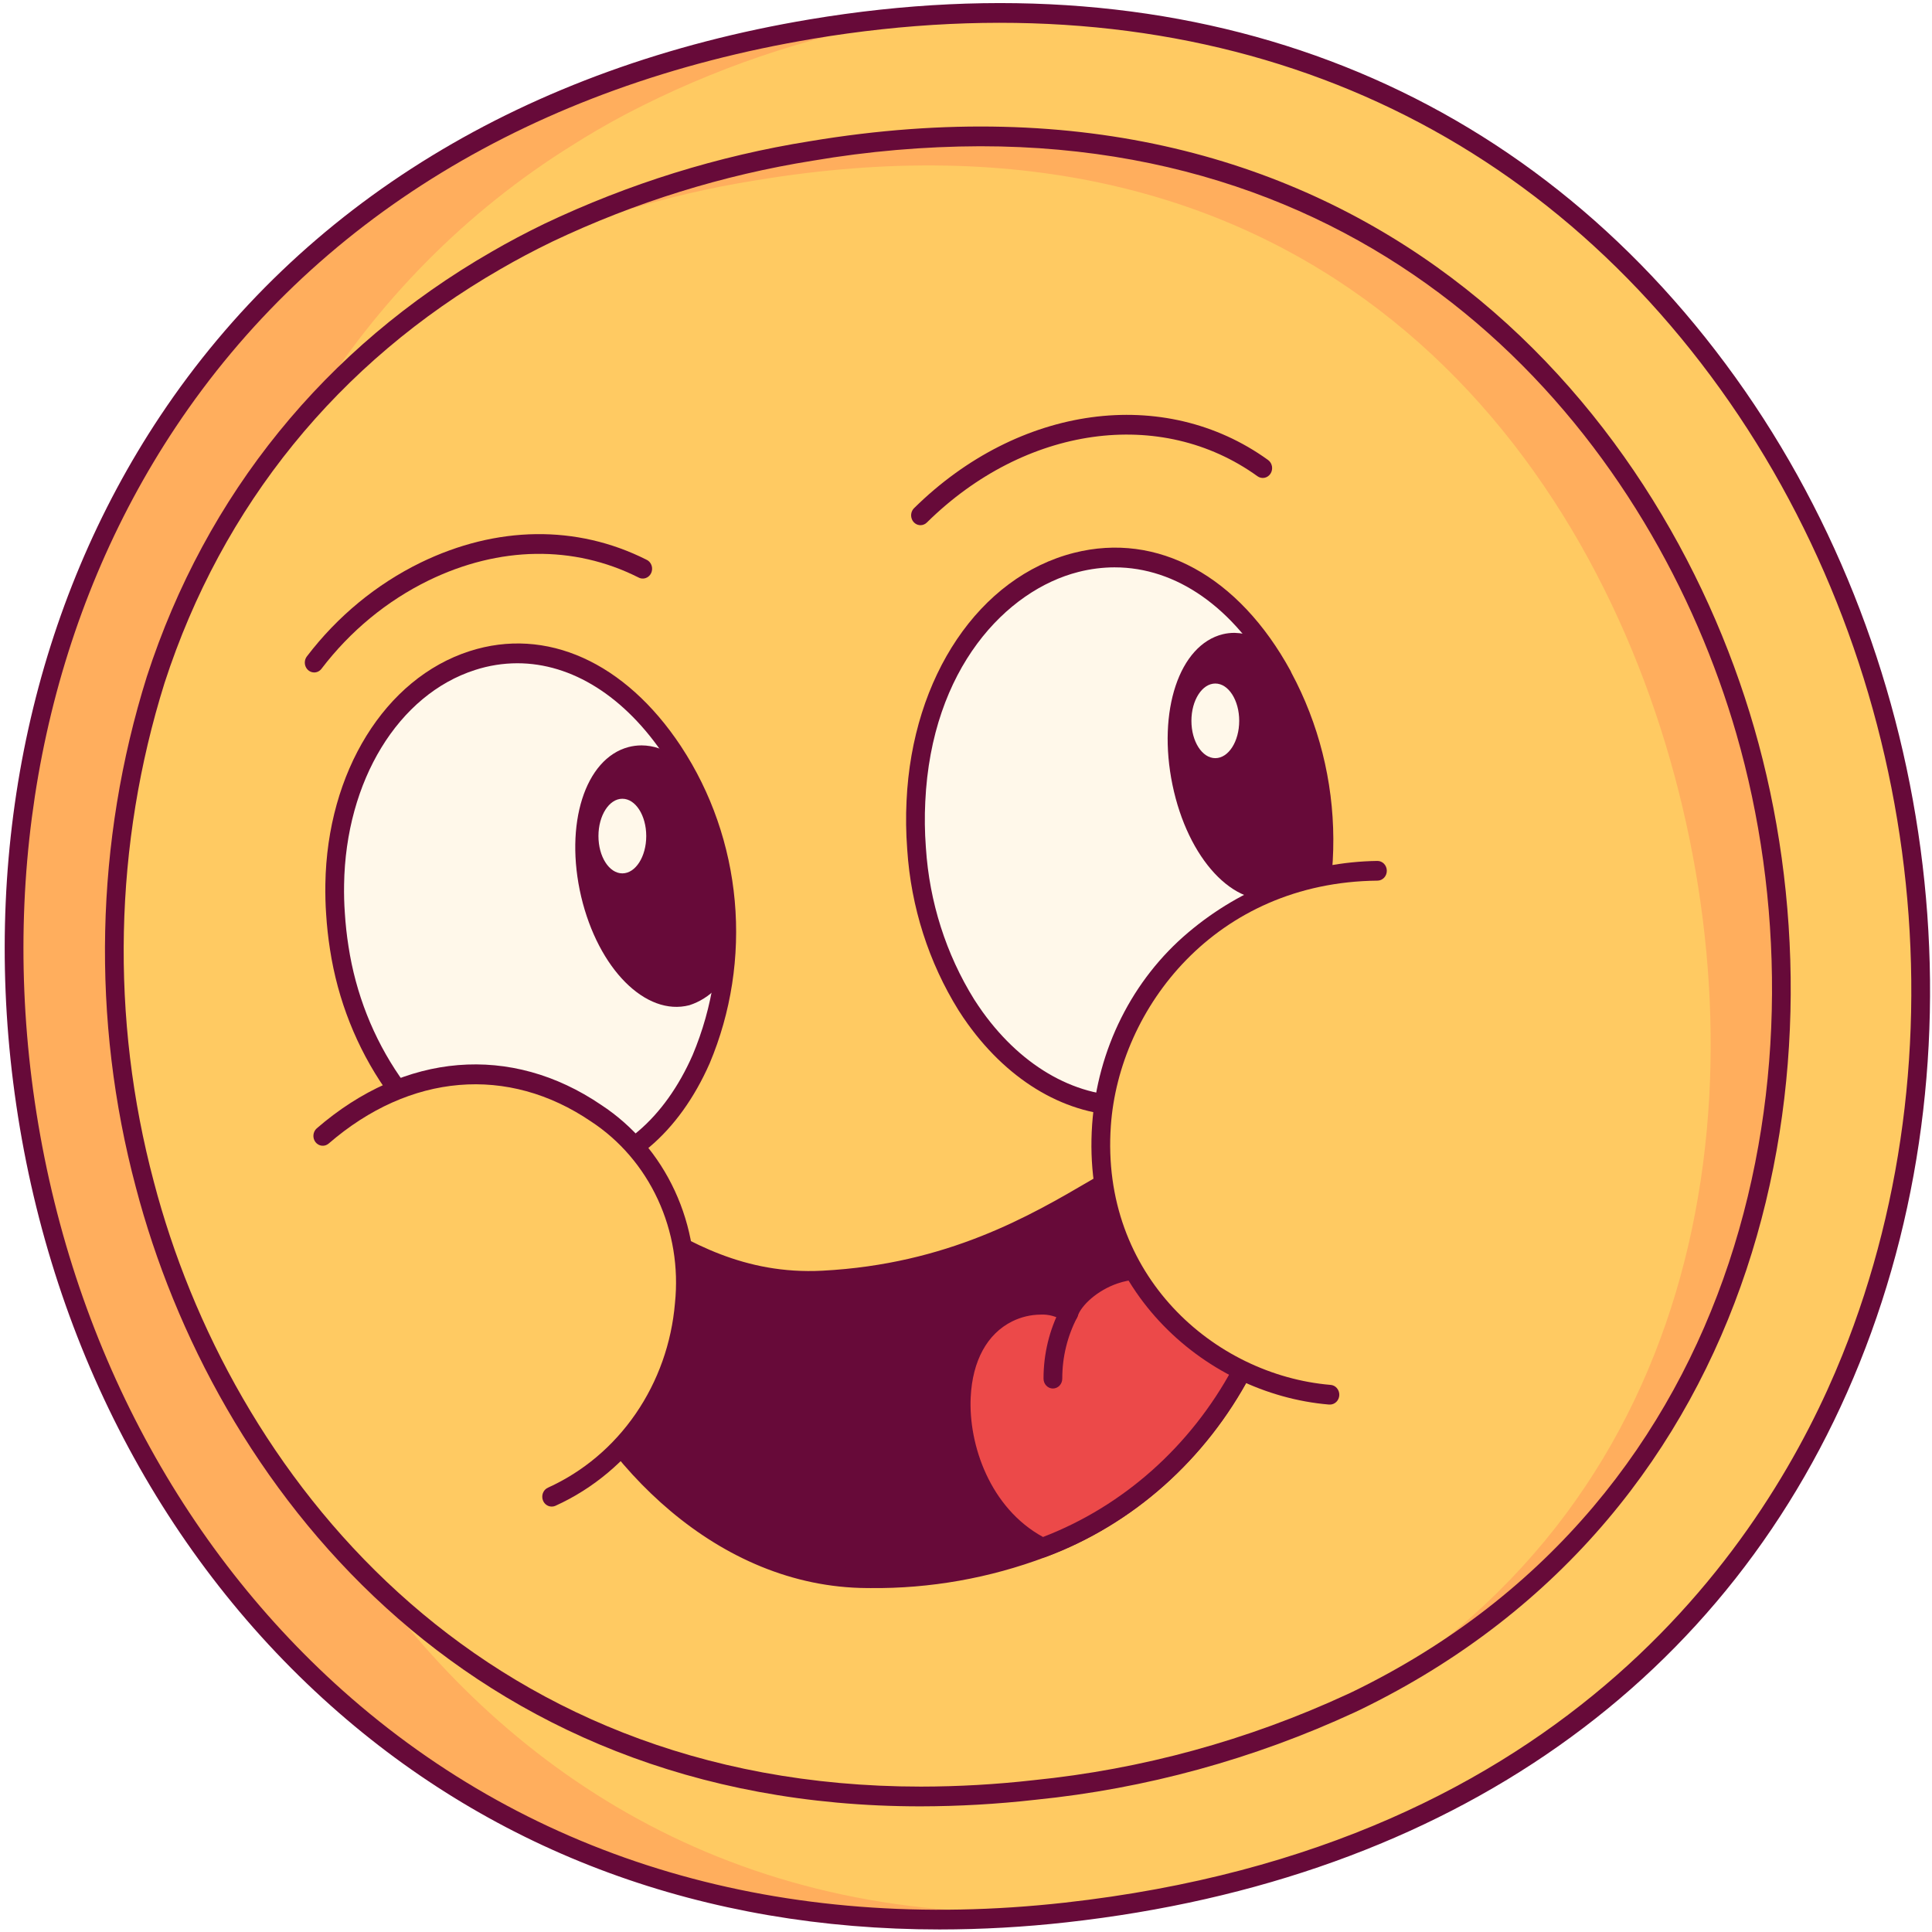 <?xml version="1.0" encoding="UTF-8" standalone="no"?>
<svg
   width="160"
   height="160"
   viewBox="0 0 160 160"
   fill="none"
   version="1.1"
   id="svg88"
   sodipodi:docname="fav_logo_small_00.svg"
   inkscape:version="1.2.2 (b0a8486, 2022-12-01)"
   inkscape:export-filename="logo.png"
   inkscape:export-xdpi="26.030001"
   inkscape:export-ydpi="26.030001"
   xmlns:inkscape="http://www.inkscape.org/namespaces/inkscape"
   xmlns:sodipodi="http://sodipodi.sourceforge.net/DTD/sodipodi-0.dtd"
   xmlns="http://www.w3.org/2000/svg"
   xmlns:svg="http://www.w3.org/2000/svg">
  <sodipodi:namedview
     id="namedview90"
     pagecolor="#ffffff"
     bordercolor="#000000"
     borderopacity="0.25"
     inkscape:showpageshadow="2"
     inkscape:pageopacity="0.0"
     inkscape:pagecheckerboard="0"
     inkscape:deskcolor="#d1d1d1"
     showgrid="false"
     inkscape:zoom="3.1982184"
     inkscape:cx="-1.5633704"
     inkscape:cy="74.572767"
     inkscape:window-width="1669"
     inkscape:window-height="933"
     inkscape:window-x="102"
     inkscape:window-y="31"
     inkscape:window-maximized="0"
     inkscape:current-layer="g81" />
  <g
     clip-path="url(#clip0_38_863)"
     id="g81"
     transform="translate(0.397,0.198)">
    <path
       d="M 66.784,2.217 C 171.517,-15.303 197.386,145.979 87.857,158.189 -12.241,169.346 -34.889,19.225 66.784,2.217 Z"
       fill="#ffca62"
       id="path29"
       style="stroke-width:1" />
    <path
       d="m 89.616,157.968 c -0.582,0.073 -1.172,0.146 -1.761,0.212 C -12.239,169.343 -34.884,19.217 66.783,2.211 70.151,1.648 73.435,1.267 76.636,1.069 75.867,1.191 75.1,1.322 74.315,1.461 66.364,2.853 58.653,5.479 51.436,9.254 49.868,10.086 48.348,10.967 46.889,11.898 38.231,17.304 30.874,24.734 25.387,33.614 13.144,53.452 11.283,78.61 16.38,99.917 c 2.65,11.149 7.413,21.622 14.003,30.789 12.258,16.858 31.715,29.278 59.233,27.263 z"
       fill="#ffae5d"
       id="path31"
       style="stroke-width:1" />
    <path
       d="m 111.904,140.66 c -0.132,0.065 -0.264,0.132 -0.396,0.188 -8.325,3.853 -17.183,6.28 -26.237,7.189 C 41.857,152.876 18.451,124.054 11.601,97.908 4.681,71.502 11.22,38.313 40.67,21.373 c 1.388,-0.808 2.839,-1.575 4.337,-2.301 6.935,-3.296 14.267,-5.574 21.791,-6.773 44.686,-7.475 69.589,21.201 77.339,48.024 7.89,27.329 1.17,64.124 -32.234,80.338 z"
       fill="#ffae5d"
       id="path33"
       style="stroke-width:1" />
    <path
       d="m 111.508,140.848 c -8.325,3.853 -17.183,6.28 -26.237,7.189 C 41.857,152.876 18.451,124.054 11.601,97.908 4.681,71.502 11.22,38.314 40.67,21.373 47.51,18.154 54.733,15.925 62.141,14.747 106.827,7.272 129.946,34.77 137.929,62.77 c 7.734,27.11 3.293,60.9 -26.421,78.078 z"
       fill="#ffca62"
       id="path35"
       style="stroke-width:1" />
    <path
       d="m 75.833,149.396 c -37.83,0 -58.566,-26.789 -64.979,-51.266 -3.697,-13.881 -3.381,-28.607 0.91,-42.298 4.896,-15.087 14.763,-27.248 28.535,-35.171 1.368,-0.796 2.845,-1.58 4.384,-2.326 7,-3.327 14.401,-5.628 21.995,-6.838 45.175,-7.556 70.365,21.454 78.201,48.592 7.983,27.655 1.171,64.896 -32.648,81.315 -0.142,0.071 -0.286,0.14 -0.428,0.202 -8.394,3.883 -17.325,6.329 -26.454,7.246 -3.161,0.358 -6.337,0.539 -9.516,0.544 z M 80.771,11.913 c -4.64,0.015 -9.271,0.415 -13.85,1.196 -7.454,1.186 -14.718,3.443 -21.589,6.708 -1.505,0.73 -2.948,1.496 -4.286,2.274 -13.427,7.725 -23.047,19.574 -27.815,34.268 -4.191,13.381 -4.498,27.772 -0.882,41.338 6.262,23.902 26.536,50.061 63.518,50.064 3.114,-0.004 6.226,-0.181 9.322,-0.531 8.971,-0.902 17.748,-3.305 25.998,-7.119 0.145,-0.064 0.266,-0.123 0.388,-0.183 h 0.006 C 144.562,123.921 151.193,87.57 143.399,60.569 136.578,36.965 116.312,11.913 80.771,11.913 Z"
       fill="#670a39"
       id="path37"
       style="stroke-width:1" />
    <path
       d="m 103.154,111.956 c -0.208,0.442 -0.42,0.874 -0.649,1.298 -3.636,6.864 -9.525,12.1 -16.565,14.726 -4.662,1.755 -9.586,2.61 -14.536,2.525 -19.596,-0.107 -30.87,-25.541 -26.481,-30.617 4.034,-4.646 9.941,6.636 22.826,5.962 20.696,-1.08 27.255,-15.548 34.367,-9.477 3.773,3.217 2.94,11.522 1.039,15.583 z"
       fill="#670a39"
       id="path39"
       style="stroke-width:1" />
    <path
       d="M 71.673,131.318 H 71.398 C 59.006,131.249 49.255,121.15 45.087,111.171 c -2.204,-5.28 -2.487,-9.815 -0.74,-11.833 2.348,-2.705 5.239,-0.963 8.587,1.053 3.687,2.221 8.275,4.983 14.774,4.645 10.362,-0.542 17.223,-4.556 22.226,-7.487 5.093,-2.981 8.773,-5.137 12.671,-1.808 4.286,3.656 3.109,12.599 1.241,16.578 -0.214,0.455 -0.434,0.898 -0.67,1.337 -3.719,7.038 -9.754,12.404 -16.971,15.09 -4.661,1.754 -9.581,2.625 -14.531,2.574 z M 47.208,99.58 c -0.328,0 -0.652,0.077 -0.948,0.224 -0.296,0.147 -0.558,0.362 -0.766,0.629 -1.288,1.489 -0.881,5.541 1.015,10.08 3.965,9.497 13.202,19.107 24.898,19.171 4.857,0.082 9.689,-0.756 14.264,-2.475 6.868,-2.555 12.613,-7.66 16.154,-14.357 0.225,-0.42 0.432,-0.837 0.632,-1.264 1.85,-3.949 2.462,-11.782 -0.829,-14.589 -2.948,-2.52 -5.633,-1.138 -10.939,1.967 -5.14,3.009 -12.18,7.131 -22.904,7.69 -6.95,0.369 -11.963,-2.655 -15.622,-4.858 -2.247,-1.35 -3.769,-2.22 -4.953,-2.22 z"
       fill="#670a39"
       id="path41"
       style="stroke-width:1" />
    <path
       d="m 102.504,113.254 c -3.636,6.864 -9.525,12.1 -16.565,14.727 -4.607,-2.324 -6.95,-7.829 -6.721,-12.512 0.375,-7.631 6.821,-8.549 8.902,-6.936 0.728,-2.183 5.663,-5.641 10.592,-2.014 1.588,1.162 3.491,4.531 3.792,6.735 z"
       fill="#ec4949"
       id="path43"
       style="stroke-width:1" />
    <path
       d="m 85.939,128.794 c -0.116,0 -0.231,-0.029 -0.336,-0.081 -5.237,-2.641 -7.383,-8.74 -7.16,-13.289 0.241,-4.916 2.807,-6.91 4.314,-7.662 1.57,-0.812 3.381,-0.937 5.038,-0.346 0.973,-1.375 2.339,-2.385 3.898,-2.883 1.254,-0.417 2.584,-0.515 3.881,-0.287 1.297,0.228 2.525,0.776 3.582,1.598 1.784,1.309 3.783,4.854 4.112,7.291 0.023,0.176 -0.008,0.354 -0.089,0.509 -3.72,7.041 -9.757,12.409 -16.976,15.096 -0.085,0.035 -0.175,0.053 -0.265,0.054 z M 85.783,108.673 c -0.818,0.004 -1.624,0.197 -2.363,0.564 -2.063,1.028 -3.281,3.256 -3.428,6.271 -0.193,3.94 1.605,9.186 5.989,11.581 6.647,-2.555 12.215,-7.51 15.71,-13.983 -0.377,-1.975 -2.067,-4.928 -3.424,-5.924 -0.858,-0.685 -1.861,-1.142 -2.923,-1.333 -1.062,-0.191 -2.152,-0.108 -3.177,0.238 -1.701,0.576 -3.022,1.828 -3.316,2.709 -0.04,0.12 -0.107,0.228 -0.194,0.318 -0.087,0.088 -0.193,0.154 -0.309,0.192 -0.116,0.037 -0.239,0.045 -0.358,0.024 -0.12,-0.021 -0.233,-0.072 -0.33,-0.147 -0.562,-0.365 -1.215,-0.543 -1.875,-0.511 z"
       fill="#670a39"
       id="path45"
       style="stroke-width:1" />
    <path
       d="m 88.124,108.525 c -0.871,1.672 -1.326,3.546 -1.324,5.453 z"
       fill="#ec4949"
       id="path47"
       style="stroke-width:1" />
    <path
       d="m 86.8,114.793 c -0.206,0 -0.403,-0.085 -0.549,-0.239 -0.146,-0.153 -0.227,-0.36 -0.227,-0.577 -0.004,-2.044 0.484,-4.056 1.42,-5.847 0.048,-0.096 0.114,-0.181 0.193,-0.249 0.08,-0.07 0.171,-0.121 0.27,-0.152 0.099,-0.032 0.202,-0.041 0.305,-0.029 0.102,0.011 0.202,0.044 0.292,0.096 0.09,0.053 0.17,0.123 0.234,0.208 0.064,0.084 0.111,0.182 0.139,0.286 0.028,0.104 0.036,0.214 0.023,0.321 -0.013,0.107 -0.046,0.212 -0.097,0.305 -0.809,1.55 -1.232,3.29 -1.227,5.06 0,0.216 -0.082,0.423 -0.227,0.577 -0.145,0.153 -0.343,0.239 -0.549,0.239 z"
       fill="#670a39"
       id="path49"
       style="stroke-width:1" />
    <path
       d="m 25.621,55.491 c -0.146,-2.11e-4 -0.289,-0.044 -0.413,-0.126 -0.123,-0.082 -0.223,-0.199 -0.286,-0.337 -0.063,-0.139 -0.088,-0.293 -0.071,-0.446 0.017,-0.153 0.074,-0.297 0.165,-0.417 2.533,-3.323 5.763,-5.985 9.436,-7.777 6.284,-3.049 12.91,-3.137 18.666,-0.245 0.099,0.041 0.189,0.103 0.264,0.183 0.075,0.079 0.134,0.174 0.173,0.278 0.039,0.104 0.057,0.216 0.053,0.327 -0.004,0.112 -0.03,0.222 -0.075,0.323 -0.046,0.101 -0.111,0.191 -0.191,0.264 -0.08,0.073 -0.174,0.129 -0.276,0.162 -0.101,0.034 -0.208,0.045 -0.314,0.033 C 52.646,47.702 52.543,47.668 52.451,47.612 47.119,44.936 40.957,45.027 35.103,47.87 c -3.455,1.686 -6.493,4.19 -8.875,7.316 -0.073,0.096 -0.165,0.173 -0.27,0.226 -0.105,0.053 -0.22,0.08 -0.337,0.08 z"
       fill="#670a39"
       id="path51"
       style="stroke-width:1" />
    <path
       d="m 75.834,43.296 c -0.156,1.05e-4 -0.308,-0.049 -0.436,-0.141 -0.129,-0.092 -0.228,-0.223 -0.285,-0.375 -0.057,-0.152 -0.07,-0.319 -0.036,-0.479 0.034,-0.16 0.113,-0.305 0.227,-0.417 8.659,-8.544 20.714,-10.187 29.306,-3.994 0.086,0.06 0.159,0.137 0.216,0.227 0.056,0.09 0.096,0.191 0.115,0.297 0.02,0.106 0.019,0.215 -0.002,0.321 -0.021,0.106 -0.061,0.206 -0.119,0.295 -0.058,0.089 -0.133,0.165 -0.219,0.224 -0.086,0.059 -0.182,0.099 -0.283,0.118 -0.101,0.019 -0.205,0.017 -0.305,-0.006 -0.1,-0.023 -0.195,-0.067 -0.279,-0.129 -7.991,-5.756 -19.245,-4.178 -27.369,3.835 -0.143,0.143 -0.333,0.223 -0.531,0.224 z"
       fill="#670a39"
       id="path53"
       style="stroke-width:1" />
    <path
       d="M 46.592,96.919 C 41.139,97.71 35.764,94.711 32.09,89.44 29.815,86.144 28.31,82.33 27.696,78.309 27.415,76.571 27.29,74.809 27.321,73.047 27.596,55.04 44.996,46.445 55.339,62.041 l 0.005,0.011 c 9.407,14.168 2.711,33.737 -8.753,34.866 z"
       fill="#fff8ea"
       id="path55"
       style="stroke-width:1" />
    <path
       d="m 49.029,73.66 c -1.158,-5.182 0.178,-10.01 2.995,-10.793 0.625,-0.166 1.279,-0.133 1.887,0.096 0.064,0.089 0.131,0.187 0.2,0.286 2.365,3.615 3.93,7.796 4.568,12.205 0.156,1.057 0.264,2.094 0.323,3.111 -0.203,0.72 -0.559,1.375 -1.039,1.91 -0.48,0.535 -1.069,0.933 -1.717,1.161 -2.824,0.771 -6.049,-2.8 -7.217,-7.976 z"
       fill="#670a39"
       id="path57"
       inkscape:transform-center-x="7.012463"
       inkscape:transform-center-y="1.8307235"
       style="stroke-width:1.068" />
    <path
       d="m 52.723,61.531 c 0.503,0.002 1.002,0.088 1.479,0.255 0.163,0.056 0.307,0.161 0.415,0.302 0.068,0.093 0.141,0.187 0.214,0.292 2.68,3.897 4.455,8.407 5.181,13.164 0.177,1.129 0.297,2.251 0.364,3.337 0.008,0.137 -0.013,0.275 -0.06,0.403 -0.272,0.889 -0.743,1.695 -1.373,2.351 -0.63,0.655 -1.4,1.14 -2.245,1.413 -3.612,0.942 -7.549,-3.01 -8.966,-8.993 -1.404,-5.989 0.317,-11.429 3.919,-12.384 0.351,-0.092 0.711,-0.138 1.072,-0.139 z m 0.687,1.955 c -0.439,-0.116 -0.897,-0.118 -1.337,-0.006 -2.549,0.675 -3.756,5.312 -2.629,10.122 1.128,4.81 4.266,8.303 6.826,7.635 0.54,-0.192 1.031,-0.513 1.435,-0.938 0.404,-0.425 0.711,-0.942 0.896,-1.511 -0.065,-0.96 -0.177,-1.947 -0.33,-2.94 -0.676,-4.451 -2.331,-8.672 -4.832,-12.323 z"
       fill="#670a39"
       id="path59"
       style="stroke-width:1.14" />
    <path
       d="m 44.88,97.859 c -4.869,0 -9.703,-2.769 -13.217,-7.664 -0.045,-0.059 -0.109,-0.147 -0.174,-0.236 -2.356,-3.409 -3.917,-7.353 -4.555,-11.514 -0.155,-0.987 -0.261,-1.969 -0.32,-2.919 -0.058,-0.792 -0.078,-1.632 -0.066,-2.492 0.141,-9.296 4.941,-17.055 11.947,-19.307 6.336,-2.04 12.872,0.898 17.483,7.849 0.011,0.015 0.02,0.031 0.03,0.047 2.499,3.793 4.029,8.199 4.444,12.794 0.415,4.595 -0.301,9.224 -2.077,13.444 -2.549,5.786 -6.81,9.384 -11.692,9.874 -0.597,0.084 -1.199,0.125 -1.802,0.124 z m -2.434,-43.129 c -1.186,0.002 -2.366,0.189 -3.5,0.557 -6.362,2.04 -10.718,9.187 -10.847,17.775 -0.014,0.809 0.007,1.599 0.062,2.349 0.056,0.907 0.155,1.835 0.303,2.768 0.594,3.893 2.049,7.586 4.248,10.779 l 0.173,0.234 c 3.623,5.046 8.699,7.625 13.6,6.921 h 0.033 c 4.325,-0.426 8.132,-3.683 10.445,-8.935 1.668,-3.967 2.336,-8.319 1.941,-12.637 -0.395,-4.318 -1.84,-8.456 -4.196,-12.016 -0.01,-0.015 -0.019,-0.031 -0.029,-0.047 C 51.34,57.457 46.944,54.73 42.446,54.73 Z"
       fill="#670a39"
       id="path61"
       style="stroke-width:1" />
    <path
       d="M 93.612,91.37 C 88.517,91.645 83.751,88.817 80.373,84.117 77.523,80.025 75.836,75.166 75.508,70.105 75.409,68.794 75.391,67.477 75.456,66.162 76.369,46.194 96.107,37.988 105.818,55.777 l -0.006,0.016 c 8.582,15.723 -0.121,35.53 -12.2,35.577 z"
       fill="#fff8ea"
       id="path63"
       style="stroke-width:1" />
    <path
       d="m 92.931,92.2 c -4.912,0 -9.68,-2.736 -13.181,-7.597 -0.264,-0.359 -0.509,-0.734 -0.759,-1.122 -2.477,-3.98 -3.941,-8.562 -4.254,-13.307 l -0.005,-0.082 c -0.1,-1.321 -0.118,-2.647 -0.052,-3.97 0.472,-10.297 6.046,-18.553 13.868,-20.536 6.93,-1.754 13.638,1.905 17.943,9.792 0.024,0.044 0.044,0.09 0.06,0.138 2.257,4.199 3.453,8.936 3.473,13.759 0.02,4.823 -1.137,9.571 -3.358,13.791 -3.163,5.769 -7.913,9.092 -13.026,9.12 -0.233,0.006 -0.472,0.013 -0.708,0.013 z M 91.922,46.787 c -1.014,0.002 -2.024,0.13 -3.009,0.382 -5.947,1.507 -12.175,7.978 -12.683,19.036 -0.062,1.246 -0.046,2.495 0.047,3.739 l 0.006,0.082 c 0.29,4.471 1.665,8.788 3.994,12.54 0.233,0.355 0.458,0.705 0.707,1.045 3.361,4.667 7.951,7.188 12.593,6.936 h 0.038 c 4.557,-0.017 8.824,-3.044 11.706,-8.303 2.1,-3.992 3.186,-8.485 3.155,-13.047 -0.032,-4.562 -1.182,-9.038 -3.337,-12.997 -0.023,-0.043 -0.042,-0.087 -0.058,-0.134 -3.304,-5.974 -8.069,-9.278 -13.163,-9.278 z"
       fill="#670a39"
       id="path65"
       style="stroke-width:1" />
    <path
       d="m 97.307,64.225 c -1.213,-5.569 0.465,-10.695 3.75,-11.452 0.628,-0.118 1.273,-0.1 1.894,0.052 0.621,0.153 1.203,0.437 1.71,0.834 2.704,4.232 4.304,9.101 4.646,14.143 0,0.043 0,0.073 0.009,0.116 -0.557,2.653 -1.93,4.6 -3.849,5.043 -3.292,0.745 -6.946,-3.167 -8.16,-8.737 z"
       fill="#670a39"
       id="path67"
       style="stroke-width:1.111" />
    <ellipse
       style="fill:#fff8ea;fill-opacity:1;stroke-width:1"
       id="path1378-2"
       cx="100.25"
       cy="59.499"
       rx="1.979"
       ry="3.09" />
    <path
       d="m 101.844,52.212 c 1.115,0.031 2.195,0.427 3.095,1.136 0.086,0.064 0.16,0.145 0.219,0.239 2.64,4.344 4.202,9.344 4.535,14.523 l 0.005,0.089 c 0.006,0.094 10e-4,0.187 -0.013,0.28 -0.622,3.118 -2.179,5.201 -4.271,5.709 -3.618,0.861 -7.443,-3.26 -8.711,-9.384 -1.266,-6.122 0.568,-11.603 4.175,-12.48 0.317,-0.076 0.642,-0.113 0.967,-0.111 z m 2.028,2.512 c -0.375,-0.292 -0.801,-0.501 -1.253,-0.613 -0.451,-0.113 -0.919,-0.127 -1.376,-0.043 -2.616,0.635 -3.954,5.377 -2.926,10.354 1.031,4.979 4.113,8.656 6.733,8.033 1.388,-0.337 2.501,-1.911 2.989,-4.222 -0.312,-4.808 -1.746,-9.454 -4.169,-13.508 z"
       fill="#670a39"
       id="path69"
       style="stroke-width:1.079" />
    <path
       d="M 109.712,115.301 C 99.837,114.459 89.909,105.981 90.826,92.968 91.733,80.091 102.758,72.024 113.678,71.914 Z"
       fill="#ffca62"
       id="path71"
       style="stroke-width:1" />
    <path
       d="M 45.287,123.749 C 57.189,118.583 61.061,100.211 48.971,91.985 40.541,86.25 32.036,88.927 26.323,93.872 Z"
       fill="#ffca62"
       id="path73"
       style="stroke-width:1" />
    <path
       d="m 77.415,159.592 c -19.452,0 -36.726,-6.318 -50.427,-18.544 C 12.606,128.223 3.268,109.886 0.692,89.417 -1.826,69.415 2.501,49.821 12.877,34.244 24.568,16.692 43.166,5.337 66.662,1.406 97.987,-3.833 124.924,6.296 142.502,29.93 c 17.508,23.535 21.865,56.013 11.102,82.746 -10.604,26.334 -33.925,42.786 -65.666,46.324 -3.496,0.392 -7.008,0.589 -10.524,0.592 z M 66.784,2.213 66.906,3.019 C 43.832,6.878 25.591,18 14.147,35.181 3.995,50.422 -0.234,69.604 2.23,89.203 4.756,109.27 13.904,127.24 27.986,139.805 43.784,153.897 64.458,159.971 87.772,157.372 129.809,152.687 146.165,126.956 152.173,112.035 162.719,85.845 158.443,54.01 141.277,30.935 124.063,7.79 97.65,-2.125 66.906,3.016 Z"
       fill="#670a39"
       id="path75"
       style="stroke-width:1" />
    <path
       d="m 109.71,116.12 c -0.021,0 -0.042,0 -0.063,0 -10.374,-0.885 -20.54,-9.807 -19.596,-23.207 0.22,-3.08 1.039,-6.08 2.408,-8.812 1.368,-2.733 3.256,-5.141 5.546,-7.074 4.446,-3.76 9.961,-5.846 15.665,-5.927 0.206,-0.002 0.404,0.082 0.551,0.234 0.146,0.152 0.23,0.358 0.232,0.575 0.002,0.216 -0.078,0.425 -0.222,0.579 -0.144,0.155 -0.34,0.243 -0.546,0.245 -13.427,0.133 -21.4,10.556 -22.086,20.296 -0.873,12.389 8.556,20.639 18.174,21.462 0.206,0.008 0.4,0.102 0.539,0.262 0.14,0.159 0.214,0.369 0.206,0.586 -0.009,0.216 -0.098,0.42 -0.249,0.567 -0.152,0.146 -0.352,0.224 -0.558,0.216 z"
       fill="#670a39"
       id="path77"
       style="stroke-width:1" />
    <path
       d="m 45.288,124.57 c -0.18,0 -0.354,-0.065 -0.493,-0.185 -0.139,-0.12 -0.234,-0.286 -0.269,-0.472 -0.035,-0.186 -0.008,-0.379 0.077,-0.545 0.085,-0.166 0.223,-0.297 0.389,-0.368 2.899,-1.315 5.406,-3.428 7.256,-6.119 1.85,-2.69 2.974,-5.857 3.253,-9.164 0.306,-2.941 -0.184,-5.912 -1.414,-8.573 -1.23,-2.661 -3.149,-4.902 -5.537,-6.466 -6.877,-4.68 -15.002,-3.994 -21.732,1.832 -0.159,0.134 -0.362,0.197 -0.565,0.175 -0.203,-0.022 -0.389,-0.127 -0.519,-0.293 -0.13,-0.166 -0.192,-0.379 -0.174,-0.592 0.019,-0.214 0.116,-0.411 0.272,-0.55 7.279,-6.301 16.088,-7.027 23.562,-1.942 2.629,1.722 4.742,4.189 6.096,7.119 1.354,2.929 1.894,6.202 1.557,9.44 -0.306,3.604 -1.533,7.055 -3.551,9.985 -2.018,2.93 -4.752,5.233 -7.912,6.662 -0.094,0.039 -0.195,0.058 -0.296,0.057 z"
       fill="#670a39"
       id="path79"
       style="stroke-width:1" />
    <ellipse
       style="fill:#fff8ea;fill-opacity:1;stroke-width:1"
       id="path1378"
       cx="51.143"
       cy="69.041"
       rx="1.979"
       ry="3.09" />
  </g>
  <defs
     id="defs86">
    <clipPath
       id="clip0_38_863">
      <rect
         width="177"
         height="161"
         fill="#ffffff"
         id="rect83"
         x="0"
         y="0" />
    </clipPath>
  </defs>
</svg>
